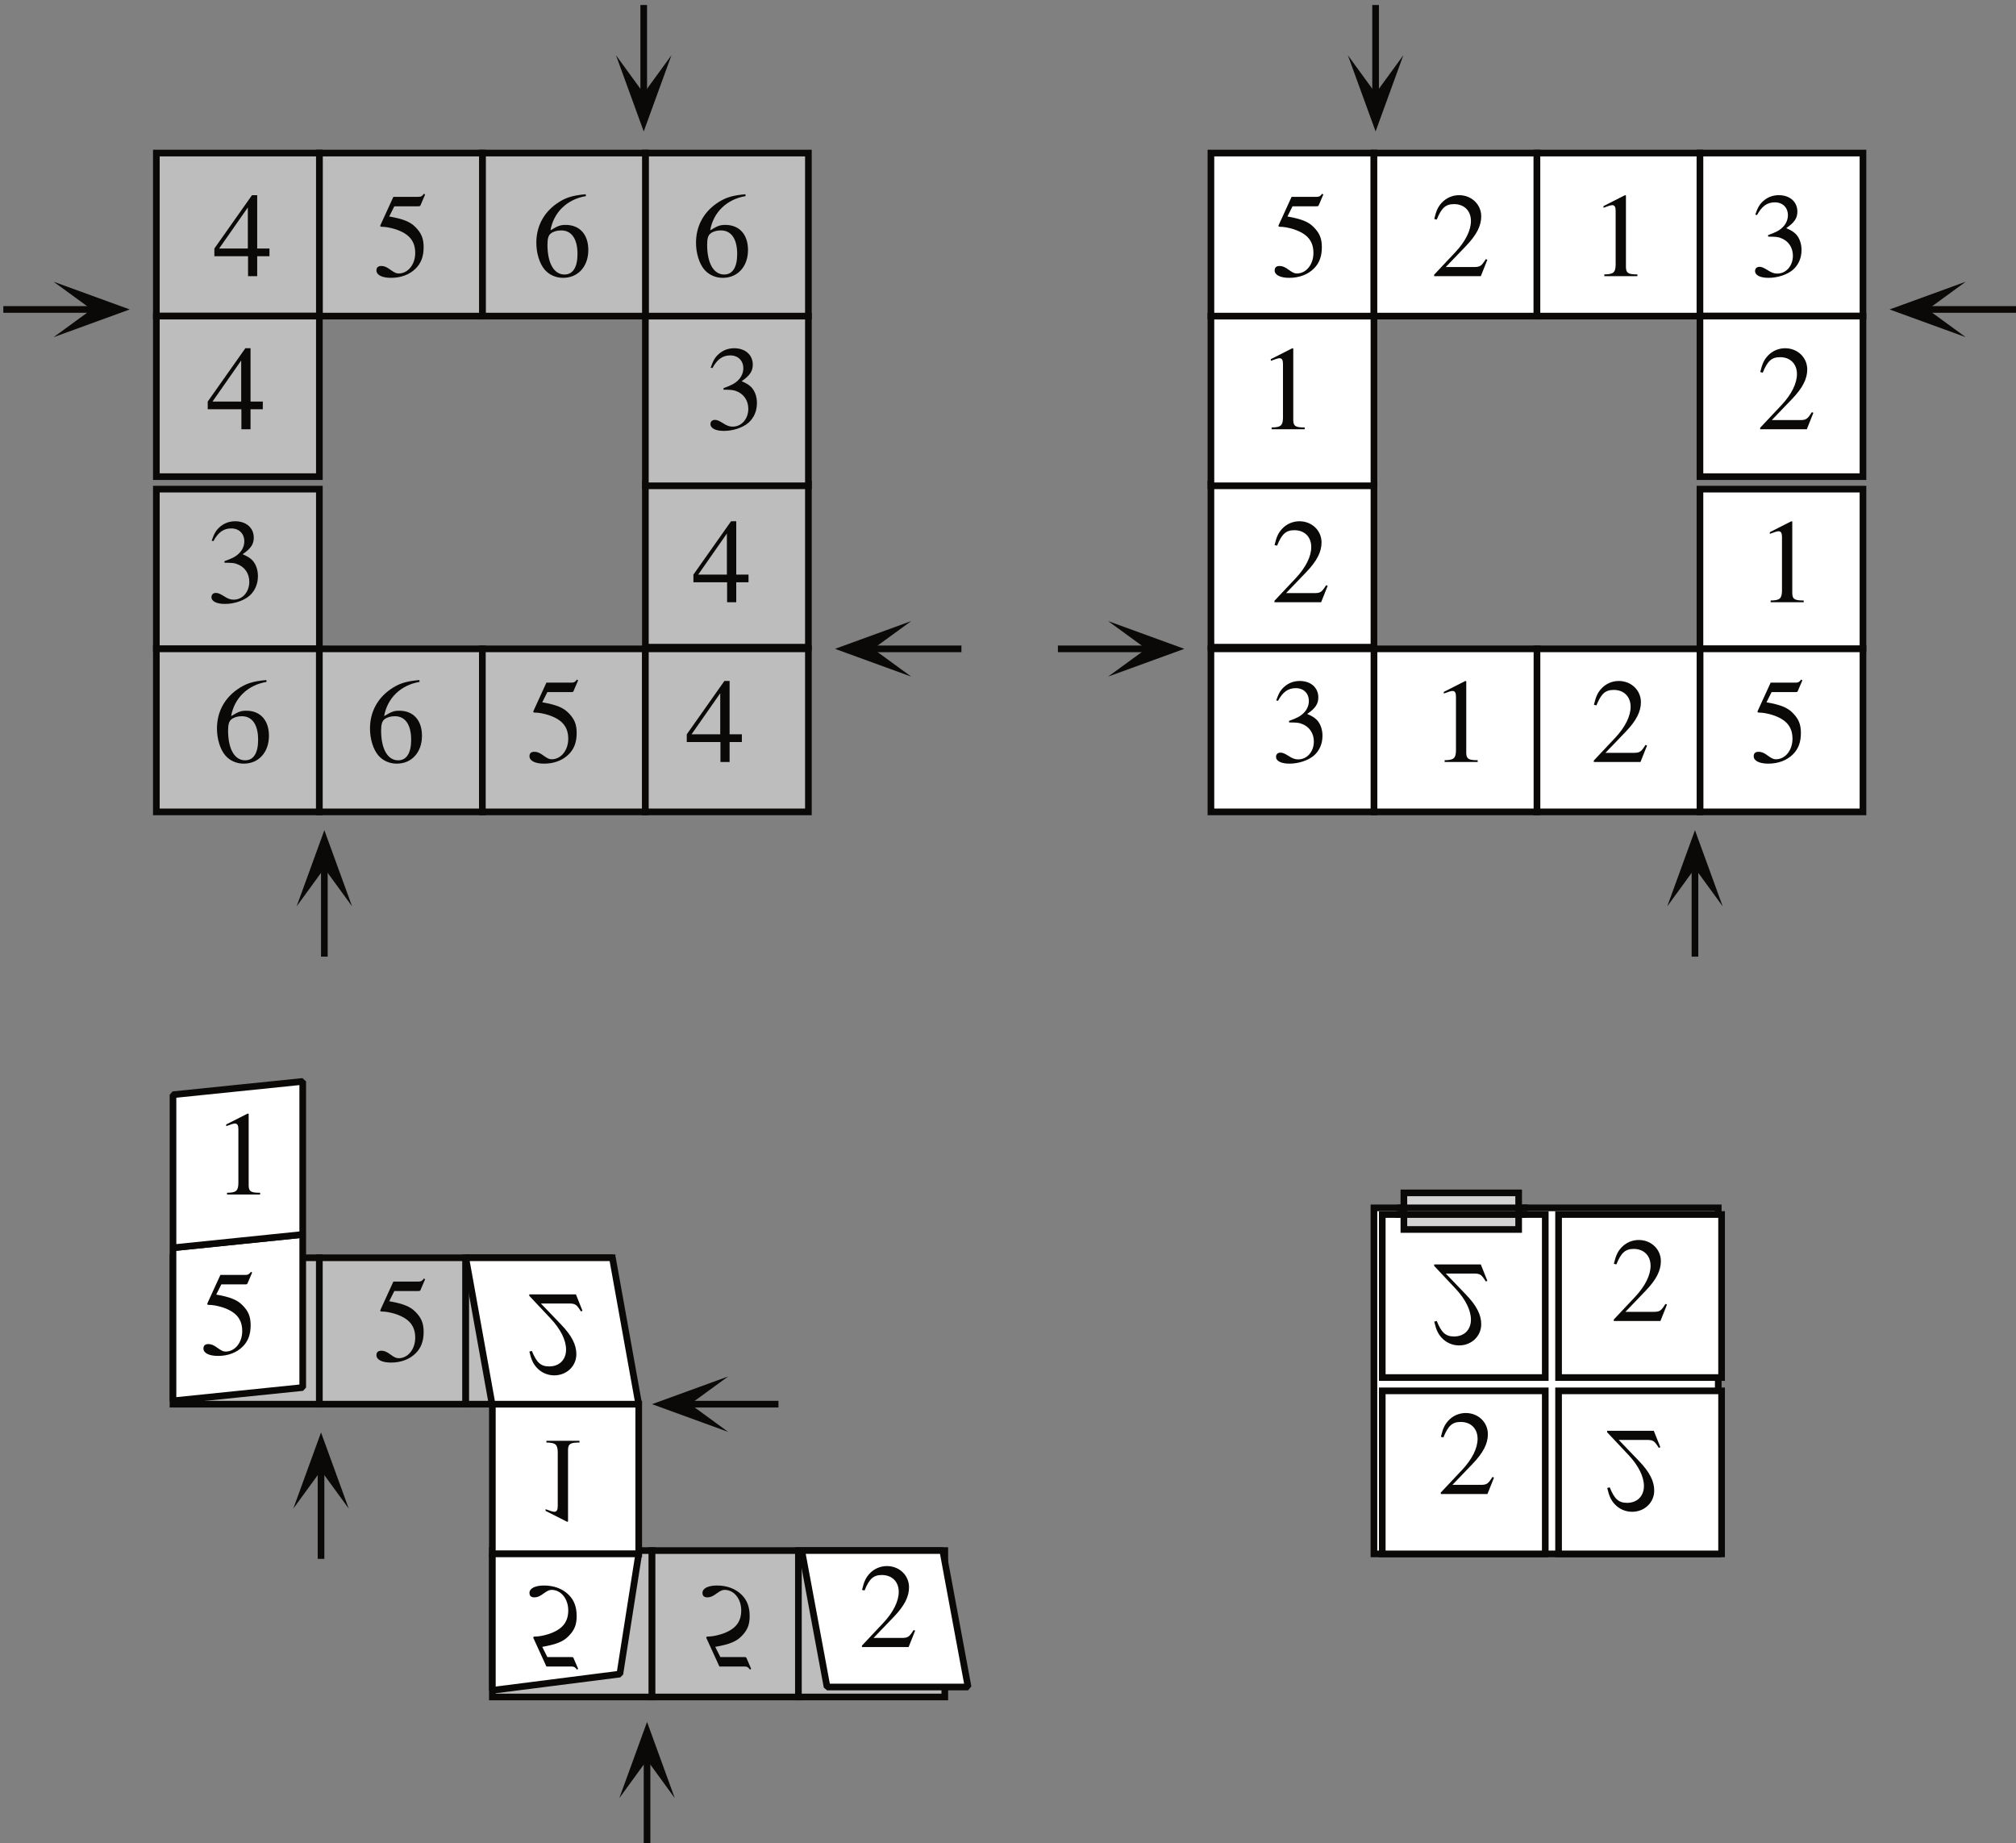 <?xml version="1.0" encoding="UTF-8"?>
<svg xmlns="http://www.w3.org/2000/svg" xmlns:xlink="http://www.w3.org/1999/xlink" width="303" height="277" viewBox="0 0 303 277">
<rect x="0" y="0" width="303" height="277" fill="#808080" stroke="none"/>
<defs>
<g>
<g id="glyph-0-0">
</g>
<g id="glyph-0-1">
<path d="M 8.547 -2.469 L 8.312 -2.562 C 7.656 -1.516 7.453 -1.391 6.609 -1.375 L 2.297 -1.375 L 5.328 -4.531 C 6.938 -6.203 7.625 -7.578 7.625 -8.984 C 7.625 -10.781 6.172 -12.172 4.297 -12.172 C 3.312 -12.172 2.375 -11.766 1.703 -11.047 C 1.141 -10.438 0.859 -9.859 0.562 -8.594 L 0.938 -8.5 C 1.656 -10.266 2.281 -10.828 3.547 -10.828 C 5.078 -10.828 6.078 -9.812 6.078 -8.297 C 6.078 -6.875 5.25 -5.219 3.75 -3.625 L 0.547 -0.219 L 0.547 0 L 7.562 0 Z M 8.547 -2.469 "/>
</g>
<g id="glyph-0-2">
<path d="M 8.5 -4.156 L 6.656 -4.156 L 6.656 -12.172 L 5.875 -12.172 L 0.219 -4.156 L 0.219 -3 L 5.281 -3 L 5.281 0 L 6.656 0 L 6.656 -3 L 8.5 -3 Z M 5.25 -4.156 L 0.938 -4.156 L 5.25 -10.328 Z M 5.25 -4.156 "/>
</g>
<g id="glyph-0-3">
<path d="M 3.266 -10.5 L 6.781 -10.5 C 7.094 -10.5 7.141 -10.516 7.203 -10.656 L 7.891 -12.266 L 7.719 -12.391 C 7.453 -12.031 7.297 -11.922 6.891 -11.922 L 3.125 -11.922 L 1.172 -7.656 C 1.156 -7.609 1.156 -7.594 1.156 -7.562 C 1.156 -7.453 1.219 -7.422 1.375 -7.422 C 1.938 -7.422 2.641 -7.297 3.406 -7.062 C 5.469 -6.391 6.406 -5.297 6.406 -3.484 C 6.406 -1.766 5.328 -0.406 3.906 -0.406 C 3.547 -0.406 3.266 -0.547 2.719 -0.938 C 2.141 -1.375 1.75 -1.531 1.328 -1.531 C 0.828 -1.531 0.578 -1.312 0.578 -0.859 C 0.578 -0.188 1.406 0.25 2.766 0.25 C 4.266 0.25 5.562 -0.234 6.484 -1.156 C 7.297 -1.969 7.672 -2.984 7.672 -4.359 C 7.672 -5.656 7.328 -6.484 6.438 -7.375 C 5.656 -8.172 4.625 -8.594 2.5 -8.969 Z M 3.266 -10.5 "/>
</g>
<g id="glyph-0-4">
<path d="M 8.031 -12.312 C 5.969 -12.125 4.938 -11.797 3.625 -10.875 C 1.672 -9.484 0.609 -7.438 0.609 -5.016 C 0.609 -3.453 1.094 -1.875 1.875 -0.969 C 2.562 -0.188 3.531 0.25 4.641 0.25 C 6.875 0.25 8.422 -1.453 8.422 -3.938 C 8.422 -6.266 7.125 -7.703 5.016 -7.703 C 4.234 -7.703 3.875 -7.578 2.734 -6.891 C 3.219 -9.609 5.234 -11.562 8.062 -12.031 Z M 4.359 -6.875 C 5.922 -6.875 6.797 -5.578 6.797 -3.328 C 6.797 -1.344 6.109 -0.25 4.844 -0.25 C 3.266 -0.25 2.281 -1.938 2.281 -4.734 C 2.281 -5.656 2.438 -6.156 2.797 -6.422 C 3.172 -6.719 3.719 -6.875 4.359 -6.875 Z M 4.359 -6.875 "/>
</g>
<g id="glyph-0-5">
<path d="M 2.75 -5.938 C 3.812 -5.938 4.234 -5.906 4.641 -5.734 C 5.781 -5.328 6.469 -4.312 6.469 -3.078 C 6.469 -1.547 5.453 -0.391 4.125 -0.391 C 3.625 -0.391 3.266 -0.516 2.594 -0.953 C 2.062 -1.281 1.766 -1.406 1.453 -1.406 C 1.047 -1.406 0.781 -1.156 0.781 -0.781 C 0.781 -0.141 1.547 0.25 2.812 0.25 C 4.172 0.25 5.594 -0.219 6.469 -0.953 C 7.312 -1.688 7.766 -2.734 7.766 -3.938 C 7.766 -4.875 7.469 -5.703 6.969 -6.266 C 6.594 -6.656 6.25 -6.875 5.469 -7.219 C 6.703 -8.062 7.141 -8.734 7.141 -9.703 C 7.141 -11.172 6.016 -12.172 4.344 -12.172 C 3.438 -12.172 2.641 -11.859 2 -11.281 C 1.453 -10.781 1.188 -10.328 0.812 -9.25 L 1.078 -9.188 C 1.797 -10.516 2.609 -11.094 3.75 -11.094 C 4.938 -11.094 5.719 -10.312 5.719 -9.156 C 5.719 -8.516 5.453 -7.891 5 -7.422 C 4.469 -6.875 3.953 -6.609 2.734 -6.172 Z M 2.75 -5.938 "/>
</g>
<g id="glyph-0-6">
<path d="M 2.125 0 L 7.094 0 L 7.094 -0.266 C 5.703 -0.266 5.406 -0.469 5.375 -1.328 L 5.375 -12.125 L 5.234 -12.172 L 2 -10.531 L 2 -10.281 C 2.703 -10.547 3.125 -10.672 3.297 -10.672 C 3.672 -10.672 3.828 -10.406 3.828 -9.828 L 3.828 -1.672 C 3.797 -0.547 3.484 -0.281 2.125 -0.266 Z M 2.125 0 "/>
</g>
<g id="glyph-1-0">
</g>
<g id="glyph-1-1">
<path d="M 8.547 2.469 L 8.312 2.562 C 7.656 1.516 7.453 1.391 6.609 1.375 L 2.297 1.375 L 5.328 4.531 C 6.938 6.203 7.625 7.578 7.625 8.984 C 7.625 10.781 6.172 12.172 4.297 12.172 C 3.312 12.172 2.375 11.766 1.703 11.047 C 1.141 10.438 0.859 9.859 0.562 8.594 L 0.938 8.5 C 1.656 10.266 2.281 10.828 3.547 10.828 C 5.078 10.828 6.078 9.812 6.078 8.297 C 6.078 6.875 5.25 5.219 3.75 3.625 L 0.547 0.219 L 0.547 0 L 7.562 0 Z M 8.547 2.469 "/>
</g>
<g id="glyph-1-2">
<path d="M 2.125 0 L 7.094 0 L 7.094 0.266 C 5.703 0.266 5.406 0.469 5.375 1.328 L 5.375 12.125 L 5.234 12.172 L 2 10.531 L 2 10.281 C 2.703 10.547 3.125 10.672 3.297 10.672 C 3.672 10.672 3.828 10.406 3.828 9.828 L 3.828 1.672 C 3.797 0.547 3.484 0.281 2.125 0.266 Z M 2.125 0 "/>
</g>
<g id="glyph-1-3">
<path d="M 3.266 10.5 L 6.781 10.5 C 7.094 10.5 7.141 10.516 7.203 10.656 L 7.891 12.266 L 7.719 12.391 C 7.453 12.031 7.297 11.922 6.891 11.922 L 3.125 11.922 L 1.172 7.656 C 1.156 7.609 1.156 7.594 1.156 7.562 C 1.156 7.453 1.219 7.422 1.375 7.422 C 1.938 7.422 2.641 7.297 3.406 7.062 C 5.469 6.391 6.406 5.297 6.406 3.484 C 6.406 1.766 5.328 0.406 3.906 0.406 C 3.547 0.406 3.266 0.547 2.719 0.938 C 2.141 1.375 1.75 1.531 1.328 1.531 C 0.828 1.531 0.578 1.312 0.578 0.859 C 0.578 0.188 1.406 -0.25 2.766 -0.25 C 4.266 -0.25 5.562 0.234 6.484 1.156 C 7.297 1.969 7.672 2.984 7.672 4.359 C 7.672 5.656 7.328 6.484 6.438 7.375 C 5.656 8.172 4.625 8.594 2.5 8.969 Z M 3.266 10.5 "/>
</g>
</g>
</defs>
<path fill-rule="evenodd" fill="rgb(100%, 100%, 100%)" fill-opacity="1" stroke-width="10" stroke-linecap="square" stroke-linejoin="miter" stroke="rgb(4.486%, 3.886%, 3.239%)" stroke-opacity="1" stroke-miterlimit="14.3" d="M 2065 435 L 2582.5 435 L 2582.5 955 L 2065 955 Z M 2065 435 " transform="matrix(0.1, 0, 0, -0.1, 0, 277)"/>
<path fill-rule="evenodd" fill="rgb(100%, 100%, 100%)" fill-opacity="1" stroke-width="10" stroke-linecap="square" stroke-linejoin="miter" stroke="rgb(4.486%, 3.886%, 3.239%)" stroke-opacity="1" stroke-miterlimit="14.3" d="M 2077.5 700 L 2322.5 700 L 2322.5 945 L 2077.5 945 Z M 2077.5 700 " transform="matrix(0.1, 0, 0, -0.1, 0, 277)"/>
<path fill-rule="evenodd" fill="rgb(100%, 100%, 100%)" fill-opacity="1" stroke-width="10" stroke-linecap="square" stroke-linejoin="miter" stroke="rgb(4.486%, 3.886%, 3.239%)" stroke-opacity="1" stroke-miterlimit="14.3" d="M 2342.5 700 L 2587.5 700 L 2587.5 945 L 2342.5 945 Z M 2342.5 700 " transform="matrix(0.1, 0, 0, -0.1, 0, 277)"/>
<path fill-rule="evenodd" fill="rgb(100%, 100%, 100%)" fill-opacity="1" stroke-width="10" stroke-linecap="square" stroke-linejoin="miter" stroke="rgb(4.486%, 3.886%, 3.239%)" stroke-opacity="1" stroke-miterlimit="14.3" d="M 2077.5 435 L 2322.5 435 L 2322.5 680 L 2077.5 680 Z M 2077.5 435 " transform="matrix(0.1, 0, 0, -0.1, 0, 277)"/>
<path fill-rule="evenodd" fill="rgb(100%, 100%, 100%)" fill-opacity="1" stroke-width="10" stroke-linecap="square" stroke-linejoin="miter" stroke="rgb(4.486%, 3.886%, 3.239%)" stroke-opacity="1" stroke-miterlimit="14.3" d="M 2342.5 435 L 2587.5 435 L 2587.5 680 L 2342.5 680 Z M 2342.5 435 " transform="matrix(0.1, 0, 0, -0.1, 0, 277)"/>
<g fill="rgb(4.486%, 3.886%, 3.239%)" fill-opacity="1">
<use xlink:href="#glyph-0-1" x="242" y="198.5"/>
</g>
<g fill="rgb(4.486%, 3.886%, 3.239%)" fill-opacity="1">
<use xlink:href="#glyph-0-1" x="216" y="224.5"/>
</g>
<g fill="rgb(4.486%, 3.886%, 3.239%)" fill-opacity="1">
<use xlink:href="#glyph-1-1" x="241" y="215"/>
</g>
<g fill="rgb(4.486%, 3.886%, 3.239%)" fill-opacity="1">
<use xlink:href="#glyph-1-1" x="215" y="190"/>
</g>
<path fill-rule="evenodd" fill="rgb(82.812%, 82.5%, 82.578%)" fill-opacity="1" stroke-width="10" stroke-linecap="square" stroke-linejoin="miter" stroke="rgb(4.486%, 3.886%, 3.239%)" stroke-opacity="1" stroke-miterlimit="14.3" d="M 2110 922.5 L 2282.5 922.5 L 2282.5 977.5 L 2110 977.5 Z M 2110 922.5 " transform="matrix(0.1, 0, 0, -0.1, 0, 277)"/>
<path fill="none" stroke-width="10" stroke-linecap="square" stroke-linejoin="bevel" stroke="rgb(4.486%, 3.886%, 3.239%)" stroke-opacity="1" stroke-miterlimit="14.3" d="M 2102.5 945 L 2288.75 945 " transform="matrix(0.1, 0, 0, -0.1, 0, 277)"/>
<path fill="none" stroke-width="10" stroke-linecap="square" stroke-linejoin="bevel" stroke="rgb(4.486%, 3.886%, 3.239%)" stroke-opacity="1" stroke-miterlimit="14.3" d="M 2105 955 L 2291.25 955 " transform="matrix(0.1, 0, 0, -0.1, 0, 277)"/>
<path fill-rule="evenodd" fill="rgb(74.388%, 73.921%, 74.037%)" fill-opacity="1" stroke-width="10" stroke-linecap="square" stroke-linejoin="miter" stroke="rgb(4.486%, 3.886%, 3.239%)" stroke-opacity="1" stroke-miterlimit="14.3" d="M 235 1795 L 480 1795 L 480 2035 L 235 2035 Z M 235 1795 " transform="matrix(0.1, 0, 0, -0.1, 0, 277)"/>
<path fill-rule="evenodd" fill="rgb(74.388%, 73.921%, 74.037%)" fill-opacity="1" stroke-width="10" stroke-linecap="square" stroke-linejoin="miter" stroke="rgb(4.486%, 3.886%, 3.239%)" stroke-opacity="1" stroke-miterlimit="14.3" d="M 235 1550 L 480 1550 L 480 1795 L 235 1795 Z M 235 1550 " transform="matrix(0.1, 0, 0, -0.1, 0, 277)"/>
<path fill-rule="evenodd" fill="rgb(74.388%, 73.921%, 74.037%)" fill-opacity="1" stroke-width="10" stroke-linecap="square" stroke-linejoin="miter" stroke="rgb(4.486%, 3.886%, 3.239%)" stroke-opacity="1" stroke-miterlimit="14.3" d="M 480 1550 L 725 1550 L 725 1795 L 480 1795 Z M 480 1550 " transform="matrix(0.1, 0, 0, -0.1, 0, 277)"/>
<path fill-rule="evenodd" fill="rgb(74.388%, 73.921%, 74.037%)" fill-opacity="1" stroke-width="10" stroke-linecap="square" stroke-linejoin="miter" stroke="rgb(4.486%, 3.886%, 3.239%)" stroke-opacity="1" stroke-miterlimit="14.3" d="M 725 1550 L 970 1550 L 970 1795 L 725 1795 Z M 725 1550 " transform="matrix(0.1, 0, 0, -0.1, 0, 277)"/>
<path fill-rule="evenodd" fill="rgb(74.388%, 73.921%, 74.037%)" fill-opacity="1" stroke-width="10" stroke-linecap="square" stroke-linejoin="miter" stroke="rgb(4.486%, 3.886%, 3.239%)" stroke-opacity="1" stroke-miterlimit="14.3" d="M 970 1550 L 1215 1550 L 1215 1795 L 970 1795 Z M 970 1550 " transform="matrix(0.1, 0, 0, -0.1, 0, 277)"/>
<path fill-rule="evenodd" fill="rgb(74.388%, 73.921%, 74.037%)" fill-opacity="1" stroke-width="10" stroke-linecap="square" stroke-linejoin="miter" stroke="rgb(4.486%, 3.886%, 3.239%)" stroke-opacity="1" stroke-miterlimit="14.3" d="M 970 1797.5 L 1215 1797.5 L 1215 2042.5 L 970 2042.5 Z M 970 1797.5 " transform="matrix(0.1, 0, 0, -0.1, 0, 277)"/>
<path fill-rule="evenodd" fill="rgb(74.388%, 73.921%, 74.037%)" fill-opacity="1" stroke-width="10" stroke-linecap="square" stroke-linejoin="miter" stroke="rgb(4.486%, 3.886%, 3.239%)" stroke-opacity="1" stroke-miterlimit="14.3" d="M 970 2040 L 1215 2040 L 1215 2295 L 970 2295 Z M 970 2040 " transform="matrix(0.1, 0, 0, -0.1, 0, 277)"/>
<path fill-rule="evenodd" fill="rgb(74.388%, 73.921%, 74.037%)" fill-opacity="1" stroke-width="10" stroke-linecap="square" stroke-linejoin="miter" stroke="rgb(4.486%, 3.886%, 3.239%)" stroke-opacity="1" stroke-miterlimit="14.3" d="M 970 2295 L 1215 2295 L 1215 2540 L 970 2540 Z M 970 2295 " transform="matrix(0.1, 0, 0, -0.1, 0, 277)"/>
<path fill-rule="evenodd" fill="rgb(74.388%, 73.921%, 74.037%)" fill-opacity="1" stroke-width="10" stroke-linecap="square" stroke-linejoin="miter" stroke="rgb(4.486%, 3.886%, 3.239%)" stroke-opacity="1" stroke-miterlimit="14.3" d="M 725 2295 L 970 2295 L 970 2540 L 725 2540 Z M 725 2295 " transform="matrix(0.1, 0, 0, -0.1, 0, 277)"/>
<path fill-rule="evenodd" fill="rgb(74.388%, 73.921%, 74.037%)" fill-opacity="1" stroke-width="10" stroke-linecap="square" stroke-linejoin="miter" stroke="rgb(4.486%, 3.886%, 3.239%)" stroke-opacity="1" stroke-miterlimit="14.3" d="M 480 2295 L 725 2295 L 725 2540 L 480 2540 Z M 480 2295 " transform="matrix(0.1, 0, 0, -0.1, 0, 277)"/>
<path fill-rule="evenodd" fill="rgb(74.388%, 73.921%, 74.037%)" fill-opacity="1" stroke-width="10" stroke-linecap="square" stroke-linejoin="miter" stroke="rgb(4.486%, 3.886%, 3.239%)" stroke-opacity="1" stroke-miterlimit="14.3" d="M 235 2295 L 480 2295 L 480 2540 L 235 2540 Z M 235 2295 " transform="matrix(0.1, 0, 0, -0.1, 0, 277)"/>
<path fill-rule="evenodd" fill="rgb(74.388%, 73.921%, 74.037%)" fill-opacity="1" stroke-width="10" stroke-linecap="square" stroke-linejoin="miter" stroke="rgb(4.486%, 3.886%, 3.239%)" stroke-opacity="1" stroke-miterlimit="14.3" d="M 235 2053.75 L 480 2053.75 L 480 2295 L 235 2295 Z M 235 2053.75 " transform="matrix(0.1, 0, 0, -0.1, 0, 277)"/>
<g fill="rgb(4.486%, 3.886%, 3.239%)" fill-opacity="1">
<use xlink:href="#glyph-0-2" x="31" y="64.5"/>
</g>
<g fill="rgb(4.486%, 3.886%, 3.239%)" fill-opacity="1">
<use xlink:href="#glyph-0-2" x="32" y="41.5"/>
</g>
<g fill="rgb(4.486%, 3.886%, 3.239%)" fill-opacity="1">
<use xlink:href="#glyph-0-3" x="56" y="41.5"/>
</g>
<g fill="rgb(4.486%, 3.886%, 3.239%)" fill-opacity="1">
<use xlink:href="#glyph-0-4" x="80" y="41.5"/>
</g>
<g fill="rgb(4.486%, 3.886%, 3.239%)" fill-opacity="1">
<use xlink:href="#glyph-0-4" x="104" y="41.5"/>
</g>
<g fill="rgb(4.486%, 3.886%, 3.239%)" fill-opacity="1">
<use xlink:href="#glyph-0-5" x="106" y="64.5"/>
</g>
<g fill="rgb(4.486%, 3.886%, 3.239%)" fill-opacity="1">
<use xlink:href="#glyph-0-2" x="104" y="90.5"/>
</g>
<g fill="rgb(4.486%, 3.886%, 3.239%)" fill-opacity="1">
<use xlink:href="#glyph-0-2" x="103" y="114.5"/>
</g>
<g fill="rgb(4.486%, 3.886%, 3.239%)" fill-opacity="1">
<use xlink:href="#glyph-0-5" x="31" y="90.5"/>
</g>
<g fill="rgb(4.486%, 3.886%, 3.239%)" fill-opacity="1">
<use xlink:href="#glyph-0-4" x="32" y="114.5"/>
</g>
<g fill="rgb(4.486%, 3.886%, 3.239%)" fill-opacity="1">
<use xlink:href="#glyph-0-4" x="55" y="114.5"/>
</g>
<g fill="rgb(4.486%, 3.886%, 3.239%)" fill-opacity="1">
<use xlink:href="#glyph-0-3" x="79" y="114.5"/>
</g>
<path fill="none" stroke-width="10" stroke-linecap="square" stroke-linejoin="bevel" stroke="rgb(4.486%, 3.886%, 3.239%)" stroke-opacity="1" stroke-miterlimit="14.3" d="M 10 2305 L 137.734 2305 " transform="matrix(0.1, 0, 0, -0.1, 0, 277)"/>
<path fill-rule="evenodd" fill="rgb(4.486%, 3.886%, 3.239%)" fill-opacity="1" d="M 19.5 46.5 L 8.051 42.332 L 13.773 46.5 L 8.051 50.668 L 19.5 46.5 "/>
<path fill="none" stroke-width="10" stroke-linecap="square" stroke-linejoin="bevel" stroke="rgb(4.486%, 3.886%, 3.239%)" stroke-opacity="1" stroke-miterlimit="14.3" d="M 967.5 2757.5 L 967.5 2629.766 " transform="matrix(0.1, 0, 0, -0.1, 0, 277)"/>
<path fill-rule="evenodd" fill="rgb(4.486%, 3.886%, 3.239%)" fill-opacity="1" d="M 96.75 19.75 L 100.918 8.301 L 96.75 14.023 L 92.582 8.301 L 96.75 19.75 "/>
<path fill="none" stroke-width="10" stroke-linecap="square" stroke-linejoin="bevel" stroke="rgb(4.486%, 3.886%, 3.239%)" stroke-opacity="1" stroke-miterlimit="14.3" d="M 1440 1795 L 1312.266 1795 " transform="matrix(0.1, 0, 0, -0.1, 0, 277)"/>
<path fill-rule="evenodd" fill="rgb(4.486%, 3.886%, 3.239%)" fill-opacity="1" d="M 125.5 97.5 L 136.949 101.668 L 131.227 97.5 L 136.949 93.332 L 125.5 97.5 "/>
<path fill="none" stroke-width="10" stroke-linecap="square" stroke-linejoin="bevel" stroke="rgb(4.486%, 3.886%, 3.239%)" stroke-opacity="1" stroke-miterlimit="14.3" d="M 487.5 1337.5 L 487.5 1465.234 " transform="matrix(0.1, 0, 0, -0.1, 0, 277)"/>
<path fill-rule="evenodd" fill="rgb(4.486%, 3.886%, 3.239%)" fill-opacity="1" d="M 48.75 124.75 L 44.582 136.199 L 48.75 130.477 L 52.918 136.199 L 48.75 124.75 "/>
<path fill-rule="evenodd" fill="rgb(100%, 100%, 100%)" fill-opacity="1" stroke-width="10" stroke-linecap="square" stroke-linejoin="miter" stroke="rgb(4.486%, 3.886%, 3.239%)" stroke-opacity="1" stroke-miterlimit="14.3" d="M 2555 1795 L 2800 1795 L 2800 2035 L 2555 2035 Z M 2555 1795 " transform="matrix(0.1, 0, 0, -0.1, 0, 277)"/>
<path fill-rule="evenodd" fill="rgb(100%, 100%, 100%)" fill-opacity="1" stroke-width="10" stroke-linecap="square" stroke-linejoin="miter" stroke="rgb(4.486%, 3.886%, 3.239%)" stroke-opacity="1" stroke-miterlimit="14.3" d="M 2555 1550 L 2800 1550 L 2800 1795 L 2555 1795 Z M 2555 1550 " transform="matrix(0.1, 0, 0, -0.1, 0, 277)"/>
<path fill-rule="evenodd" fill="rgb(100%, 100%, 100%)" fill-opacity="1" stroke-width="10" stroke-linecap="square" stroke-linejoin="miter" stroke="rgb(4.486%, 3.886%, 3.239%)" stroke-opacity="1" stroke-miterlimit="14.3" d="M 2310 1550 L 2555 1550 L 2555 1795 L 2310 1795 Z M 2310 1550 " transform="matrix(0.1, 0, 0, -0.1, 0, 277)"/>
<path fill-rule="evenodd" fill="rgb(100%, 100%, 100%)" fill-opacity="1" stroke-width="10" stroke-linecap="square" stroke-linejoin="miter" stroke="rgb(4.486%, 3.886%, 3.239%)" stroke-opacity="1" stroke-miterlimit="14.3" d="M 2065 1550 L 2310 1550 L 2310 1795 L 2065 1795 Z M 2065 1550 " transform="matrix(0.1, 0, 0, -0.1, 0, 277)"/>
<path fill-rule="evenodd" fill="rgb(100%, 100%, 100%)" fill-opacity="1" stroke-width="10" stroke-linecap="square" stroke-linejoin="miter" stroke="rgb(4.486%, 3.886%, 3.239%)" stroke-opacity="1" stroke-miterlimit="14.3" d="M 1820 1550 L 2065 1550 L 2065 1795 L 1820 1795 Z M 1820 1550 " transform="matrix(0.1, 0, 0, -0.1, 0, 277)"/>
<path fill-rule="evenodd" fill="rgb(100%, 100%, 100%)" fill-opacity="1" stroke-width="10" stroke-linecap="square" stroke-linejoin="miter" stroke="rgb(4.486%, 3.886%, 3.239%)" stroke-opacity="1" stroke-miterlimit="14.3" d="M 1820 1797.5 L 2065 1797.5 L 2065 2042.5 L 1820 2042.5 Z M 1820 1797.5 " transform="matrix(0.1, 0, 0, -0.1, 0, 277)"/>
<path fill-rule="evenodd" fill="rgb(100%, 100%, 100%)" fill-opacity="1" stroke-width="10" stroke-linecap="square" stroke-linejoin="miter" stroke="rgb(4.486%, 3.886%, 3.239%)" stroke-opacity="1" stroke-miterlimit="14.3" d="M 1820 2040 L 2065 2040 L 2065 2295 L 1820 2295 Z M 1820 2040 " transform="matrix(0.1, 0, 0, -0.1, 0, 277)"/>
<path fill-rule="evenodd" fill="rgb(100%, 100%, 100%)" fill-opacity="1" stroke-width="10" stroke-linecap="square" stroke-linejoin="miter" stroke="rgb(4.486%, 3.886%, 3.239%)" stroke-opacity="1" stroke-miterlimit="14.3" d="M 1820 2295 L 2065 2295 L 2065 2540 L 1820 2540 Z M 1820 2295 " transform="matrix(0.1, 0, 0, -0.1, 0, 277)"/>
<path fill-rule="evenodd" fill="rgb(100%, 100%, 100%)" fill-opacity="1" stroke-width="10" stroke-linecap="square" stroke-linejoin="miter" stroke="rgb(4.486%, 3.886%, 3.239%)" stroke-opacity="1" stroke-miterlimit="14.3" d="M 2065 2295 L 2310 2295 L 2310 2540 L 2065 2540 Z M 2065 2295 " transform="matrix(0.1, 0, 0, -0.1, 0, 277)"/>
<path fill-rule="evenodd" fill="rgb(100%, 100%, 100%)" fill-opacity="1" stroke-width="10" stroke-linecap="square" stroke-linejoin="miter" stroke="rgb(4.486%, 3.886%, 3.239%)" stroke-opacity="1" stroke-miterlimit="14.3" d="M 2310 2295 L 2555 2295 L 2555 2540 L 2310 2540 Z M 2310 2295 " transform="matrix(0.1, 0, 0, -0.1, 0, 277)"/>
<path fill-rule="evenodd" fill="rgb(100%, 100%, 100%)" fill-opacity="1" stroke-width="10" stroke-linecap="square" stroke-linejoin="miter" stroke="rgb(4.486%, 3.886%, 3.239%)" stroke-opacity="1" stroke-miterlimit="14.3" d="M 2555 2295 L 2800 2295 L 2800 2540 L 2555 2540 Z M 2555 2295 " transform="matrix(0.1, 0, 0, -0.1, 0, 277)"/>
<path fill-rule="evenodd" fill="rgb(100%, 100%, 100%)" fill-opacity="1" stroke-width="10" stroke-linecap="square" stroke-linejoin="miter" stroke="rgb(4.486%, 3.886%, 3.239%)" stroke-opacity="1" stroke-miterlimit="14.3" d="M 2555 2053.75 L 2800 2053.75 L 2800 2295 L 2555 2295 Z M 2555 2053.75 " transform="matrix(0.1, 0, 0, -0.1, 0, 277)"/>
<g fill="rgb(4.486%, 3.886%, 3.239%)" fill-opacity="1">
<use xlink:href="#glyph-0-1" x="264" y="64.5"/>
</g>
<g fill="rgb(4.486%, 3.886%, 3.239%)" fill-opacity="1">
<use xlink:href="#glyph-0-5" x="263" y="41.5"/>
</g>
<g fill="rgb(4.486%, 3.886%, 3.239%)" fill-opacity="1">
<use xlink:href="#glyph-0-6" x="239" y="41.5"/>
</g>
<g fill="rgb(4.486%, 3.886%, 3.239%)" fill-opacity="1">
<use xlink:href="#glyph-0-1" x="215" y="41.5"/>
</g>
<g fill="rgb(4.486%, 3.886%, 3.239%)" fill-opacity="1">
<use xlink:href="#glyph-0-3" x="191" y="41.5"/>
</g>
<g fill="rgb(4.486%, 3.886%, 3.239%)" fill-opacity="1">
<use xlink:href="#glyph-0-6" x="189" y="64.5"/>
</g>
<g fill="rgb(4.486%, 3.886%, 3.239%)" fill-opacity="1">
<use xlink:href="#glyph-0-1" x="191" y="90.5"/>
</g>
<g fill="rgb(4.486%, 3.886%, 3.239%)" fill-opacity="1">
<use xlink:href="#glyph-0-5" x="191" y="114.5"/>
</g>
<g fill="rgb(4.486%, 3.886%, 3.239%)" fill-opacity="1">
<use xlink:href="#glyph-0-6" x="264" y="90.5"/>
</g>
<g fill="rgb(4.486%, 3.886%, 3.239%)" fill-opacity="1">
<use xlink:href="#glyph-0-3" x="263" y="114.5"/>
</g>
<g fill="rgb(4.486%, 3.886%, 3.239%)" fill-opacity="1">
<use xlink:href="#glyph-0-1" x="239" y="114.5"/>
</g>
<g fill="rgb(4.486%, 3.886%, 3.239%)" fill-opacity="1">
<use xlink:href="#glyph-0-6" x="215" y="114.5"/>
</g>
<path fill="none" stroke-width="10" stroke-linecap="square" stroke-linejoin="bevel" stroke="rgb(4.486%, 3.886%, 3.239%)" stroke-opacity="1" stroke-miterlimit="14.3" d="M 3025 2305 L 2897.266 2305 " transform="matrix(0.1, 0, 0, -0.1, 0, 277)"/>
<path fill-rule="evenodd" fill="rgb(4.486%, 3.886%, 3.239%)" fill-opacity="1" d="M 284 46.5 L 295.449 50.668 L 289.727 46.5 L 295.449 42.332 L 284 46.5 "/>
<path fill="none" stroke-width="10" stroke-linecap="square" stroke-linejoin="bevel" stroke="rgb(4.486%, 3.886%, 3.239%)" stroke-opacity="1" stroke-miterlimit="14.3" d="M 2067.5 2757.5 L 2067.5 2629.766 " transform="matrix(0.1, 0, 0, -0.1, 0, 277)"/>
<path fill-rule="evenodd" fill="rgb(4.486%, 3.886%, 3.239%)" fill-opacity="1" d="M 206.75 19.75 L 210.918 8.301 L 206.75 14.023 L 202.582 8.301 L 206.75 19.75 "/>
<path fill="none" stroke-width="10" stroke-linecap="square" stroke-linejoin="bevel" stroke="rgb(4.486%, 3.886%, 3.239%)" stroke-opacity="1" stroke-miterlimit="14.3" d="M 1595 1795 L 1722.734 1795 " transform="matrix(0.1, 0, 0, -0.1, 0, 277)"/>
<path fill-rule="evenodd" fill="rgb(4.486%, 3.886%, 3.239%)" fill-opacity="1" d="M 178 97.5 L 166.551 93.332 L 172.273 97.5 L 166.551 101.668 L 178 97.5 "/>
<path fill="none" stroke-width="10" stroke-linecap="square" stroke-linejoin="bevel" stroke="rgb(4.486%, 3.886%, 3.239%)" stroke-opacity="1" stroke-miterlimit="14.3" d="M 2547.5 1337.5 L 2547.5 1465.234 " transform="matrix(0.1, 0, 0, -0.1, 0, 277)"/>
<path fill-rule="evenodd" fill="rgb(4.486%, 3.886%, 3.239%)" fill-opacity="1" d="M 254.75 124.75 L 250.582 136.199 L 254.75 130.477 L 258.918 136.199 L 254.75 124.75 "/>
<path fill-rule="evenodd" fill="rgb(74.388%, 73.921%, 74.037%)" fill-opacity="1" stroke-width="10" stroke-linecap="square" stroke-linejoin="miter" stroke="rgb(4.486%, 3.886%, 3.239%)" stroke-opacity="1" stroke-miterlimit="14.3" d="M 260 660 L 480 660 L 480 880 L 260 880 Z M 260 660 " transform="matrix(0.1, 0, 0, -0.1, 0, 277)"/>
<path fill-rule="evenodd" fill="rgb(74.388%, 73.921%, 74.037%)" fill-opacity="1" stroke-width="10" stroke-linecap="square" stroke-linejoin="miter" stroke="rgb(4.486%, 3.886%, 3.239%)" stroke-opacity="1" stroke-miterlimit="14.3" d="M 480 660 L 700 660 L 700 880 L 480 880 Z M 480 660 " transform="matrix(0.1, 0, 0, -0.1, 0, 277)"/>
<path fill-rule="evenodd" fill="rgb(74.388%, 73.921%, 74.037%)" fill-opacity="1" stroke-width="10" stroke-linecap="square" stroke-linejoin="miter" stroke="rgb(4.486%, 3.886%, 3.239%)" stroke-opacity="1" stroke-miterlimit="14.3" d="M 700 660 L 920 660 L 920 880 L 700 880 Z M 700 660 " transform="matrix(0.1, 0, 0, -0.1, 0, 277)"/>
<path fill-rule="evenodd" fill="rgb(74.388%, 73.921%, 74.037%)" fill-opacity="1" stroke-width="10" stroke-linecap="square" stroke-linejoin="miter" stroke="rgb(4.486%, 3.886%, 3.239%)" stroke-opacity="1" stroke-miterlimit="14.3" d="M 740 220 L 980 220 L 980 440 L 740 440 Z M 740 220 " transform="matrix(0.1, 0, 0, -0.1, 0, 277)"/>
<path fill-rule="evenodd" fill="rgb(74.388%, 73.921%, 74.037%)" fill-opacity="1" stroke-width="10" stroke-linecap="square" stroke-linejoin="miter" stroke="rgb(4.486%, 3.886%, 3.239%)" stroke-opacity="1" stroke-miterlimit="14.3" d="M 980 220 L 1200 220 L 1200 440 L 980 440 Z M 980 220 " transform="matrix(0.1, 0, 0, -0.1, 0, 277)"/>
<path fill-rule="evenodd" fill="rgb(74.388%, 73.921%, 74.037%)" fill-opacity="1" stroke-width="10" stroke-linecap="square" stroke-linejoin="miter" stroke="rgb(4.486%, 3.886%, 3.239%)" stroke-opacity="1" stroke-miterlimit="14.3" d="M 1200 220 L 1420 220 L 1420 440 L 1200 440 Z M 1200 220 " transform="matrix(0.1, 0, 0, -0.1, 0, 277)"/>
<path fill-rule="evenodd" fill="rgb(100%, 100%, 100%)" fill-opacity="1" d="M 26 187.5 L 45.5 185.5 L 45.5 208.5 L 26 210.5 L 26 187.5 "/>
<path fill="none" stroke-width="10" stroke-linecap="square" stroke-linejoin="bevel" stroke="rgb(4.486%, 3.886%, 3.239%)" stroke-opacity="1" stroke-miterlimit="14.3" d="M 260 895 L 455 915 L 455 685 L 260 665 Z M 260 895 " transform="matrix(0.1, 0, 0, -0.1, 0, 277)"/>
<path fill-rule="evenodd" fill="rgb(100%, 100%, 100%)" fill-opacity="1" d="M 26 164.5 L 45.5 162.5 L 45.5 185.5 L 26 187.5 L 26 164.5 "/>
<path fill="none" stroke-width="10" stroke-linecap="square" stroke-linejoin="bevel" stroke="rgb(4.486%, 3.886%, 3.239%)" stroke-opacity="1" stroke-miterlimit="14.3" d="M 260 1125 L 455 1145 L 455 915 L 260 895 Z M 260 1125 " transform="matrix(0.1, 0, 0, -0.1, 0, 277)"/>
<path fill-rule="evenodd" fill="rgb(100%, 100%, 100%)" fill-opacity="1" d="M 120.5 233 L 141.695 233 L 145.5 253.5 L 124.305 253.5 L 120.5 233 "/>
<path fill="none" stroke-width="10" stroke-linecap="square" stroke-linejoin="bevel" stroke="rgb(4.486%, 3.886%, 3.239%)" stroke-opacity="1" stroke-miterlimit="14.3" d="M 1205 440 L 1416.953 440 L 1455 235 L 1243.047 235 Z M 1205 440 " transform="matrix(0.1, 0, 0, -0.1, 0, 277)"/>
<path fill-rule="evenodd" fill="rgb(100%, 100%, 100%)" fill-opacity="1" stroke-width="10" stroke-linecap="square" stroke-linejoin="miter" stroke="rgb(4.486%, 3.886%, 3.239%)" stroke-opacity="1" stroke-miterlimit="14.3" d="M 740 435 L 960 435 L 960 660 L 740 660 Z M 740 435 " transform="matrix(0.1, 0, 0, -0.1, 0, 277)"/>
<path fill-rule="evenodd" fill="rgb(100%, 100%, 100%)" fill-opacity="1" d="M 70 189 L 92.043 189 L 96 211 L 73.957 211 L 70 189 "/>
<path fill="none" stroke-width="10" stroke-linecap="square" stroke-linejoin="bevel" stroke="rgb(4.486%, 3.886%, 3.239%)" stroke-opacity="1" stroke-miterlimit="14.3" d="M 700 880 L 920.43 880 L 960 660 L 739.57 660 Z M 700 880 " transform="matrix(0.1, 0, 0, -0.1, 0, 277)"/>
<path fill-rule="evenodd" fill="rgb(100%, 100%, 100%)" fill-opacity="1" d="M 74 233.5 L 96 233.5 L 93.164 251.559 L 74 254 L 74 233.5 "/>
<path fill="none" stroke-width="10" stroke-linecap="square" stroke-linejoin="bevel" stroke="rgb(4.486%, 3.886%, 3.239%)" stroke-opacity="1" stroke-miterlimit="14.3" d="M 740 435 L 960 435 L 931.641 254.414 L 740 230 Z M 740 435 " transform="matrix(0.1, 0, 0, -0.1, 0, 277)"/>
<g fill="rgb(4.486%, 3.886%, 3.239%)" fill-opacity="1">
<use xlink:href="#glyph-0-6" x="32" y="179.5"/>
</g>
<g fill="rgb(4.486%, 3.886%, 3.239%)" fill-opacity="1">
<use xlink:href="#glyph-0-3" x="30" y="203.5"/>
</g>
<g fill="rgb(4.486%, 3.886%, 3.239%)" fill-opacity="1">
<use xlink:href="#glyph-0-3" x="56" y="204.5"/>
</g>
<g fill="rgb(4.486%, 3.886%, 3.239%)" fill-opacity="1">
<use xlink:href="#glyph-1-1" x="79" y="194.5"/>
</g>
<g fill="rgb(4.486%, 3.886%, 3.239%)" fill-opacity="1">
<use xlink:href="#glyph-1-2" x="80" y="216.5"/>
</g>
<g fill="rgb(4.486%, 3.886%, 3.239%)" fill-opacity="1">
<use xlink:href="#glyph-1-3" x="79" y="238.5"/>
</g>
<g fill="rgb(4.486%, 3.886%, 3.239%)" fill-opacity="1">
<use xlink:href="#glyph-1-3" x="105" y="238.5"/>
</g>
<g fill="rgb(4.486%, 3.886%, 3.239%)" fill-opacity="1">
<use xlink:href="#glyph-0-1" x="129" y="247.5"/>
</g>
<path fill="none" stroke-width="10" stroke-linecap="square" stroke-linejoin="bevel" stroke="rgb(4.486%, 3.886%, 3.239%)" stroke-opacity="1" stroke-miterlimit="14.3" d="M 482.5 432.5 L 482.5 560.234 " transform="matrix(0.1, 0, 0, -0.1, 0, 277)"/>
<path fill-rule="evenodd" fill="rgb(4.486%, 3.886%, 3.239%)" fill-opacity="1" d="M 48.25 215.25 L 44.082 226.699 L 48.25 220.977 L 52.418 226.699 L 48.25 215.25 "/>
<path fill="none" stroke-width="10" stroke-linecap="square" stroke-linejoin="bevel" stroke="rgb(4.486%, 3.886%, 3.239%)" stroke-opacity="1" stroke-miterlimit="14.3" d="M 1165 660 L 1037.266 660 " transform="matrix(0.1, 0, 0, -0.1, 0, 277)"/>
<path fill-rule="evenodd" fill="rgb(4.486%, 3.886%, 3.239%)" fill-opacity="1" d="M 98 211 L 109.449 215.168 L 103.727 211 L 109.449 206.832 L 98 211 "/>
<path fill="none" stroke-width="10" stroke-linecap="square" stroke-linejoin="bevel" stroke="rgb(4.486%, 3.886%, 3.239%)" stroke-opacity="1" stroke-miterlimit="14.3" d="M 972.5 -2.5 L 972.5 125.234 " transform="matrix(0.1, 0, 0, -0.1, 0, 277)"/>
<path fill-rule="evenodd" fill="rgb(4.486%, 3.886%, 3.239%)" fill-opacity="1" d="M 97.25 258.75 L 93.082 270.199 L 97.25 264.477 L 101.418 270.199 L 97.25 258.75 "/>
</svg>
